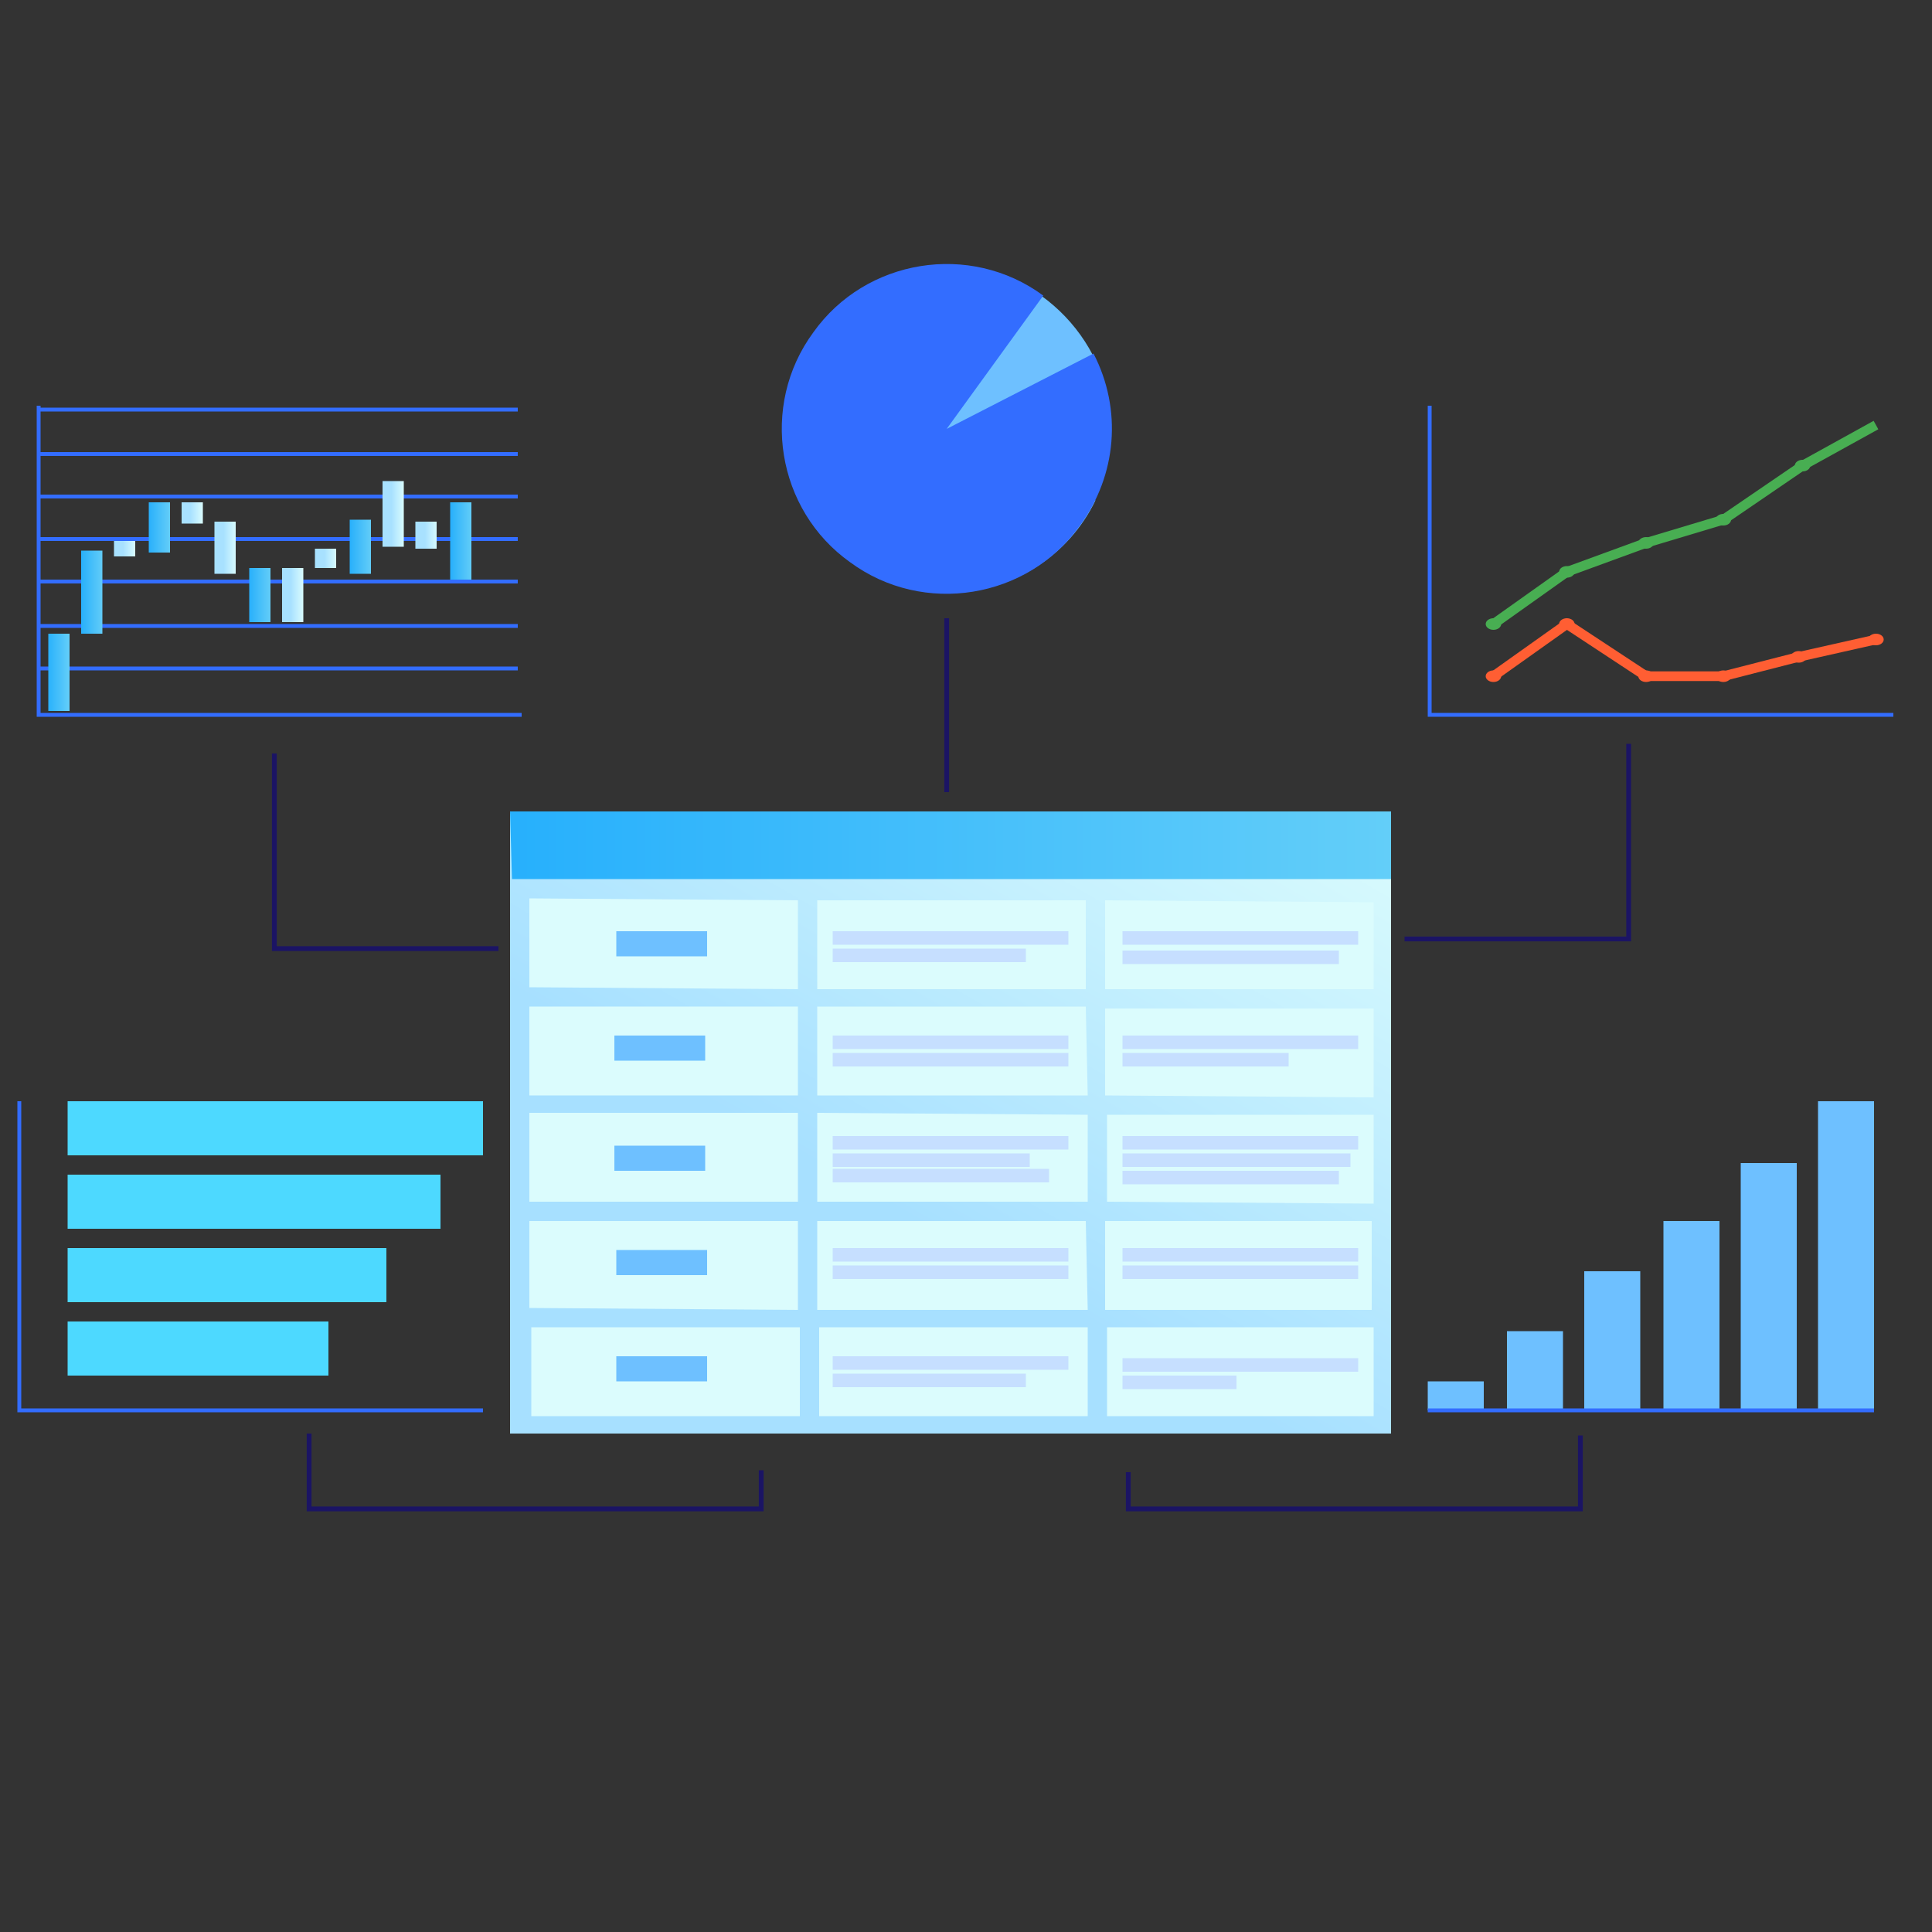 <?xml version="1.0" encoding="utf-8"?>
<!-- Generator: Adobe Illustrator 26.0.1, SVG Export Plug-In . SVG Version: 6.00 Build 0)  -->
<svg version="1.1" id="Layer_1" xmlns="http://www.w3.org/2000/svg" xmlns:xlink="http://www.w3.org/1999/xlink" x="0px" y="0px"
	 viewBox="0 0 100 100" style="enable-background:new 0 0 100 100;" xml:space="preserve">
<rect x="0" y="0" width="100" height="100" fill="#333333" stroke="none"/>
<style type="text/css">
	.st0{fill:url(#SVGID_1_);}
	.st1{fill:url(#SVGID_00000050654825884874589280000016405225794534794914_);}
	.st2{fill:#DBFCFD;}
	.st3{fill:#6EC0FF;}
	.st4{fill:#C6DFFF;}
	.st5{fill:#336DFF;}
	.st6{fill:none;stroke:#336DFF;stroke-width:0.2;stroke-miterlimit:10;}
	.st7{fill:#FF5E33;}
	.st8{fill:none;stroke:#FF5E33;stroke-width:0.5;stroke-miterlimit:10;}
	.st9{fill:#48AE52;}
	.st10{fill:none;stroke:#48AE52;stroke-width:0.5;stroke-miterlimit:10;}
	.st11{fill:url(#SVGID_00000010999927420084475510000012018824773437258902_);}
	.st12{fill:url(#SVGID_00000103249553409450135210000008306860110403935872_);}
	.st13{fill:url(#SVGID_00000122716475574827987670000015813494283625687226_);}
	.st14{fill:url(#SVGID_00000095311287071796469610000008241354706936609158_);}
	.st15{fill:url(#SVGID_00000130637377523462879440000008663735633490922167_);}
	.st16{fill:url(#SVGID_00000049931704969439937320000006438084608208619954_);}
	.st17{fill:url(#SVGID_00000062186211379900370310000013755633410498465973_);}
	.st18{fill:url(#SVGID_00000160899305838685461870000017130479483695921824_);}
	.st19{fill:url(#SVGID_00000043452598315759208230000004829361618382882440_);}
	.st20{fill:url(#SVGID_00000028300232875803993790000004587660701981802942_);}
	.st21{fill:url(#SVGID_00000048488222500820916620000000810898339930119602_);}
	.st22{fill:url(#SVGID_00000106124442297486444230000001305380690575899021_);}
	.st23{fill:url(#SVGID_00000095327801870699049570000002623058626562650025_);}
	.st24{fill:#4DD9FF;}
	.st25{fill:none;stroke:#1B1464;stroke-width:0.25;stroke-miterlimit:10;}
</style>
<g>
	
		<linearGradient id="SVGID_1_" gradientUnits="userSpaceOnUse" x1="36.563" y1="21.96" x2="61.857" y2="65.77" gradientTransform="matrix(1 0 0 -1 0 102)">
		<stop  offset="0.394" style="stop-color:#A7E0FF"/>
		<stop  offset="1" style="stop-color:#DBFCFD"/>
	</linearGradient>
	<rect x="26.4" y="42.1" class="st0" width="45.6" height="32.1"/>
	
		<linearGradient id="SVGID_00000117678893338360414640000002377032622831887782_" gradientUnits="userSpaceOnUse" x1="26.44" y1="58.225" x2="72" y2="58.225" gradientTransform="matrix(1 0 0 -1 0 102)">
		<stop  offset="1.978731e-03" style="stop-color:#27B0FC"/>
		<stop  offset="1" style="stop-color:#63CEF9"/>
	</linearGradient>
	<polygon style="fill:url(#SVGID_00000117678893338360414640000002377032622831887782_);" points="72,45.5 26.5,45.5 26.4,42 72,42 
			"/>
	<polygon class="st2" points="41.3,51.2 27.4,51.1 27.4,46.5 41.3,46.6 	"/>
	<polygon class="st2" points="41.3,56.7 27.4,56.7 27.4,52.1 41.3,52.1 	"/>
	<polygon class="st2" points="41.3,62.2 27.4,62.2 27.4,57.6 41.3,57.6 	"/>
	<polygon class="st2" points="41.3,67.8 27.4,67.7 27.4,63.2 41.3,63.2 	"/>
	<rect x="27.5" y="68.7" class="st2" width="13.9" height="4.6"/>
	<polygon class="st2" points="56.2,51.2 42.3,51.2 42.3,46.6 56.2,46.6 	"/>
	<polygon class="st2" points="56.3,56.7 42.3,56.7 42.3,52.1 56.2,52.1 	"/>
	<polygon class="st2" points="56.3,62.2 42.3,62.2 42.3,57.6 56.3,57.7 	"/>
	<polygon class="st2" points="56.3,67.8 42.3,67.8 42.3,63.2 56.2,63.2 	"/>
	<rect x="42.4" y="68.7" class="st2" width="13.9" height="4.6"/>
	<polygon class="st2" points="71.1,51.2 57.2,51.2 57.2,46.6 71.1,46.7 	"/>
	<polygon class="st2" points="71.1,56.8 57.2,56.7 57.2,52.2 71.1,52.2 	"/>
	<polygon class="st2" points="71.1,62.3 57.3,62.2 57.3,57.7 71.1,57.7 	"/>
	<rect x="57.2" y="63.2" class="st2" width="13.8" height="4.6"/>
	<rect x="57.3" y="68.7" class="st2" width="13.8" height="4.6"/>
	<rect x="31.9" y="48.2" class="st3" width="4.7" height="1.3"/>
	<rect x="31.8" y="53.6" class="st3" width="4.7" height="1.3"/>
	<rect x="31.8" y="59.3" class="st3" width="4.7" height="1.3"/>
	<rect x="31.9" y="64.7" class="st3" width="4.7" height="1.3"/>
	<rect x="31.9" y="70.2" class="st3" width="4.7" height="1.3"/>
	<rect x="43.1" y="48.2" class="st4" width="12.2" height="0.7"/>
	<rect x="43.1" y="49.1" class="st4" width="10" height="0.7"/>
	<rect x="43.1" y="53.6" class="st4" width="12.2" height="0.7"/>
	<rect x="43.1" y="54.5" class="st4" width="12.2" height="0.7"/>
	<rect x="43.1" y="58.8" class="st4" width="12.2" height="0.7"/>
	<rect x="43.1" y="59.7" class="st4" width="10.2" height="0.7"/>
	<rect x="43.1" y="64.6" class="st4" width="12.2" height="0.7"/>
	<rect x="43.1" y="65.5" class="st4" width="12.2" height="0.7"/>
	<rect x="43.1" y="60.5" class="st4" width="11.2" height="0.7"/>
	<rect x="43.1" y="70.2" class="st4" width="12.2" height="0.7"/>
	<rect x="43.1" y="71.1" class="st4" width="10" height="0.7"/>
	<rect x="58.1" y="48.2" class="st4" width="12.2" height="0.7"/>
	<rect x="58.1" y="49.2" class="st4" width="11.2" height="0.7"/>
	<rect x="58.1" y="53.6" class="st4" width="12.2" height="0.7"/>
	<rect x="58.1" y="54.5" class="st4" width="8.6" height="0.7"/>
	<rect x="58.1" y="58.8" class="st4" width="12.2" height="0.7"/>
	<rect x="58.1" y="59.7" class="st4" width="11.8" height="0.7"/>
	<rect x="58.1" y="64.6" class="st4" width="12.2" height="0.7"/>
	<rect x="58.1" y="65.5" class="st4" width="12.2" height="0.7"/>
	<rect x="58.1" y="60.6" class="st4" width="11.2" height="0.7"/>
	<rect x="58.1" y="70.3" class="st4" width="12.2" height="0.7"/>
	<rect x="58.1" y="71.2" class="st4" width="5.9" height="0.7"/>
</g>
<g>
	<path class="st3" d="M49,22.2l7.7,3.7c-1.4,2.9-4.3,4.7-7.5,4.8c-4.7,0.1-8.6-3.7-8.7-8.3s3.7-8.6,8.3-8.7s8.6,3.7,8.7,8.3L49,22.2
		z"/>
	<path class="st5" d="M49,22.2l7.6-3.9c1.5,2.9,1.2,6.3-0.7,8.9c-2.7,3.8-8.1,4.7-11.9,1.9c-3.8-2.7-4.7-8.1-1.9-11.9
		c2.7-3.8,8.1-4.7,11.9-1.9L49,22.2z"/>
</g>
<g>
	<rect x="94.1" y="57" class="st3" width="2.9" height="16"/>
	<rect x="90.1" y="60.2" class="st3" width="2.9" height="12.8"/>
	<rect x="86.1" y="63.2" class="st3" width="2.9" height="9.8"/>
	<rect x="82" y="65.8" class="st3" width="2.9" height="7.2"/>
	<rect x="78" y="68.9" class="st3" width="2.9" height="4.1"/>
	<rect x="73.9" y="71.5" class="st3" width="2.9" height="1.5"/>
	<line class="st6" x1="73.9" y1="73" x2="97" y2="73"/>
</g>
<g>
	<polyline class="st6" points="74,21 74,37 98,37 	"/>
	<g>
		<ellipse class="st7" cx="77.3" cy="35" rx="0.4" ry="0.3"/>
		<ellipse class="st7" cx="81.1" cy="32.3" rx="0.4" ry="0.3"/>
		<ellipse class="st7" cx="85.2" cy="35" rx="0.4" ry="0.3"/>
		<ellipse class="st7" cx="89.2" cy="35" rx="0.4" ry="0.3"/>
		<ellipse class="st7" cx="93.1" cy="34" rx="0.4" ry="0.3"/>
		<ellipse class="st7" cx="97.1" cy="33.1" rx="0.4" ry="0.3"/>
		<polyline class="st8" points="77.3,35 81.1,32.3 85.2,35 89.2,35 93.1,34 97.1,33.1 		"/>
		<ellipse class="st9" cx="77.3" cy="32.3" rx="0.4" ry="0.3"/>
		<ellipse class="st9" cx="81.1" cy="29.6" rx="0.4" ry="0.3"/>
		<ellipse class="st9" cx="85.2" cy="28.1" rx="0.4" ry="0.3"/>
		<ellipse class="st9" cx="89.2" cy="26.9" rx="0.4" ry="0.3"/>
		<ellipse class="st9" cx="93.3" cy="24.1" rx="0.4" ry="0.3"/>
		<polyline class="st10" points="77.3,32.3 81.1,29.6 85.2,28.1 89.2,26.9 93.3,24.1 97.1,22 		"/>
	</g>
</g>
<g>
	<g>
		<path class="st6" d="M27,37H2c0-5.3,0-10.7,0-16"/>
		<line class="st6" x1="2" y1="27.9" x2="26.8" y2="27.9"/>
		<line class="st6" x1="2" y1="30.1" x2="26.8" y2="30.1"/>
		<line class="st6" x1="2" y1="32.4" x2="26.8" y2="32.4"/>
		<line class="st6" x1="2" y1="34.6" x2="26.8" y2="34.6"/>
		<line class="st6" x1="2" y1="25.7" x2="26.8" y2="25.7"/>
		<line class="st6" x1="2" y1="23.5" x2="26.8" y2="23.5"/>
		<line class="st6" x1="2" y1="21.2" x2="26.8" y2="21.2"/>
	</g>
	
		<linearGradient id="SVGID_00000085216296940814733830000002744348572829649338_" gradientUnits="userSpaceOnUse" x1="2.446" y1="67.21" x2="3.584" y2="67.21" gradientTransform="matrix(1 0 0 -1 0 102)">
		<stop  offset="1.978731e-03" style="stop-color:#27B0FC"/>
		<stop  offset="1" style="stop-color:#63CEF9"/>
	</linearGradient>
	<rect x="2.5" y="32.8" style="fill:url(#SVGID_00000085216296940814733830000002744348572829649338_);" width="1.1" height="4"/>
	
		<linearGradient id="SVGID_00000055693333219161763180000013757639921121636740_" gradientUnits="userSpaceOnUse" x1="4.182" y1="71.36" x2="5.321" y2="71.36" gradientTransform="matrix(1 0 0 -1 0 102)">
		<stop  offset="1.978731e-03" style="stop-color:#27AFFB"/>
		<stop  offset="1" style="stop-color:#63CDF8"/>
	</linearGradient>
	<rect x="4.2" y="28.5" style="fill:url(#SVGID_00000055693333219161763180000013757639921121636740_);" width="1.1" height="4.3"/>
	
		<linearGradient id="SVGID_00000181770612339069813120000014484366416879850888_" gradientUnits="userSpaceOnUse" x1="5.92" y1="73.57" x2="7.059" y2="73.57" gradientTransform="matrix(1 0 0 -1 0 102)">
		<stop  offset="0.394" style="stop-color:#A8E1FF"/>
		<stop  offset="1" style="stop-color:#DCFDFE"/>
	</linearGradient>
	<rect x="5.9" y="28" style="fill:url(#SVGID_00000181770612339069813120000014484366416879850888_);" width="1.1" height="0.8"/>
	
		<linearGradient id="SVGID_00000155867346060378272640000007728135914415814043_" gradientUnits="userSpaceOnUse" x1="7.656" y1="74.67" x2="8.795" y2="74.67" gradientTransform="matrix(1 0 0 -1 0 102)">
		<stop  offset="1.978731e-03" style="stop-color:#27AFFB"/>
		<stop  offset="1" style="stop-color:#63CDF8"/>
	</linearGradient>
	<rect x="7.7" y="26" style="fill:url(#SVGID_00000155867346060378272640000007728135914415814043_);" width="1.1" height="2.6"/>
	
		<linearGradient id="SVGID_00000061432483442706394190000008480189234607668367_" gradientUnits="userSpaceOnUse" x1="9.393" y1="75.42" x2="10.531" y2="75.42" gradientTransform="matrix(1 0 0 -1 0 102)">
		<stop  offset="0.394" style="stop-color:#A8E1FF"/>
		<stop  offset="1" style="stop-color:#DCFDFE"/>
	</linearGradient>
	<rect x="9.4" y="26" style="fill:url(#SVGID_00000061432483442706394190000008480189234607668367_);" width="1.1" height="1.1"/>
	
		<linearGradient id="SVGID_00000156583560483176131280000004408937804486651831_" gradientUnits="userSpaceOnUse" x1="11.13" y1="73.61" x2="12.269" y2="73.61" gradientTransform="matrix(1 0 0 -1 0 102)">
		<stop  offset="0.394" style="stop-color:#A8E1FF"/>
		<stop  offset="1" style="stop-color:#DCFDFE"/>
	</linearGradient>
	<rect x="11.1" y="27" style="fill:url(#SVGID_00000156583560483176131280000004408937804486651831_);" width="1.1" height="2.7"/>
	
		<linearGradient id="SVGID_00000158730293516449987400000006003120447315154824_" gradientUnits="userSpaceOnUse" x1="12.866" y1="71.225" x2="14.005" y2="71.225" gradientTransform="matrix(1 0 0 -1 0 102)">
		<stop  offset="1.978731e-03" style="stop-color:#27AFFB"/>
		<stop  offset="1" style="stop-color:#63CDF8"/>
	</linearGradient>
	
		<rect x="12.9" y="29.4" style="fill:url(#SVGID_00000158730293516449987400000006003120447315154824_);" width="1.1" height="2.8"/>
	
		<linearGradient id="SVGID_00000073699650179829953360000014626486796717722762_" gradientUnits="userSpaceOnUse" x1="14.603" y1="71.225" x2="15.742" y2="71.225" gradientTransform="matrix(1 0 0 -1 0 102)">
		<stop  offset="0.394" style="stop-color:#A8E1FF"/>
		<stop  offset="1" style="stop-color:#DCFDFE"/>
	</linearGradient>
	
		<rect x="14.6" y="29.4" style="fill:url(#SVGID_00000073699650179829953360000014626486796717722762_);" width="1.1" height="2.8"/>
	
		<linearGradient id="SVGID_00000073713864226063616060000002661865319263889820_" gradientUnits="userSpaceOnUse" x1="16.34" y1="73.1" x2="17.479" y2="73.1" gradientTransform="matrix(1 0 0 -1 0 102)">
		<stop  offset="0.394" style="stop-color:#A8E1FF"/>
		<stop  offset="1" style="stop-color:#DCFDFE"/>
	</linearGradient>
	<rect x="16.3" y="28.4" style="fill:url(#SVGID_00000073713864226063616060000002661865319263889820_);" width="1.1" height="1"/>
	
		<linearGradient id="SVGID_00000091002167042616160930000015212242554789611191_" gradientUnits="userSpaceOnUse" x1="18.077" y1="73.68" x2="19.215" y2="73.68" gradientTransform="matrix(1 0 0 -1 0 102)">
		<stop  offset="1.978731e-03" style="stop-color:#27AFFB"/>
		<stop  offset="1" style="stop-color:#63CDF8"/>
	</linearGradient>
	
		<rect x="18.1" y="26.9" style="fill:url(#SVGID_00000091002167042616160930000015212242554789611191_);" width="1.1" height="2.8"/>
	
		<linearGradient id="SVGID_00000139255555023000357930000011309618584105929119_" gradientUnits="userSpaceOnUse" x1="19.814" y1="75.385" x2="20.952" y2="75.385" gradientTransform="matrix(1 0 0 -1 0 102)">
		<stop  offset="0.394" style="stop-color:#A8E1FF"/>
		<stop  offset="1" style="stop-color:#DCFDFE"/>
	</linearGradient>
	
		<rect x="19.8" y="24.9" style="fill:url(#SVGID_00000139255555023000357930000011309618584105929119_);" width="1.1" height="3.4"/>
	
		<linearGradient id="SVGID_00000056426719399238099950000010646688236676293040_" gradientUnits="userSpaceOnUse" x1="21.55" y1="74.355" x2="22.689" y2="74.355" gradientTransform="matrix(1 0 0 -1 0 102)">
		<stop  offset="0.394" style="stop-color:#A8E1FF"/>
		<stop  offset="1" style="stop-color:#DCFDFE"/>
	</linearGradient>
	<rect x="21.5" y="27" style="fill:url(#SVGID_00000056426719399238099950000010646688236676293040_);" width="1.1" height="1.4"/>
	
		<linearGradient id="SVGID_00000085965345592364158340000016937935605895877021_" gradientUnits="userSpaceOnUse" x1="23.287" y1="73.96" x2="24.426" y2="73.96" gradientTransform="matrix(1 0 0 -1 0 102)">
		<stop  offset="1.978731e-03" style="stop-color:#27AFFB"/>
		<stop  offset="1" style="stop-color:#63CDF8"/>
	</linearGradient>
	<rect x="23.3" y="26" style="fill:url(#SVGID_00000085965345592364158340000016937935605895877021_);" width="1.1" height="4"/>
</g>
<g>
	<rect x="3.5" y="57" class="st24" width="21.5" height="2.8"/>
	<rect x="3.5" y="60.8" class="st24" width="19.3" height="2.8"/>
	<rect x="3.5" y="64.6" class="st24" width="16.5" height="2.8"/>
	<rect x="3.5" y="68.4" class="st24" width="13.5" height="2.8"/>
	<polyline class="st6" points="1,57 1,73 25,73 	"/>
</g>
<line class="st25" x1="49" y1="32" x2="49" y2="41"/>
<polyline class="st25" points="14.2,39 14.2,49.1 25.8,49.1 "/>
<polyline class="st25" points="84.3,38.5 84.3,48.6 72.7,48.6 "/>
<polyline class="st25" points="16,74.2 16,78.1 39.4,78.1 39.4,76.1 "/>
<polyline class="st25" points="81.8,74.3 81.8,78.1 58.4,78.1 58.4,76.2 "/>
</svg>
